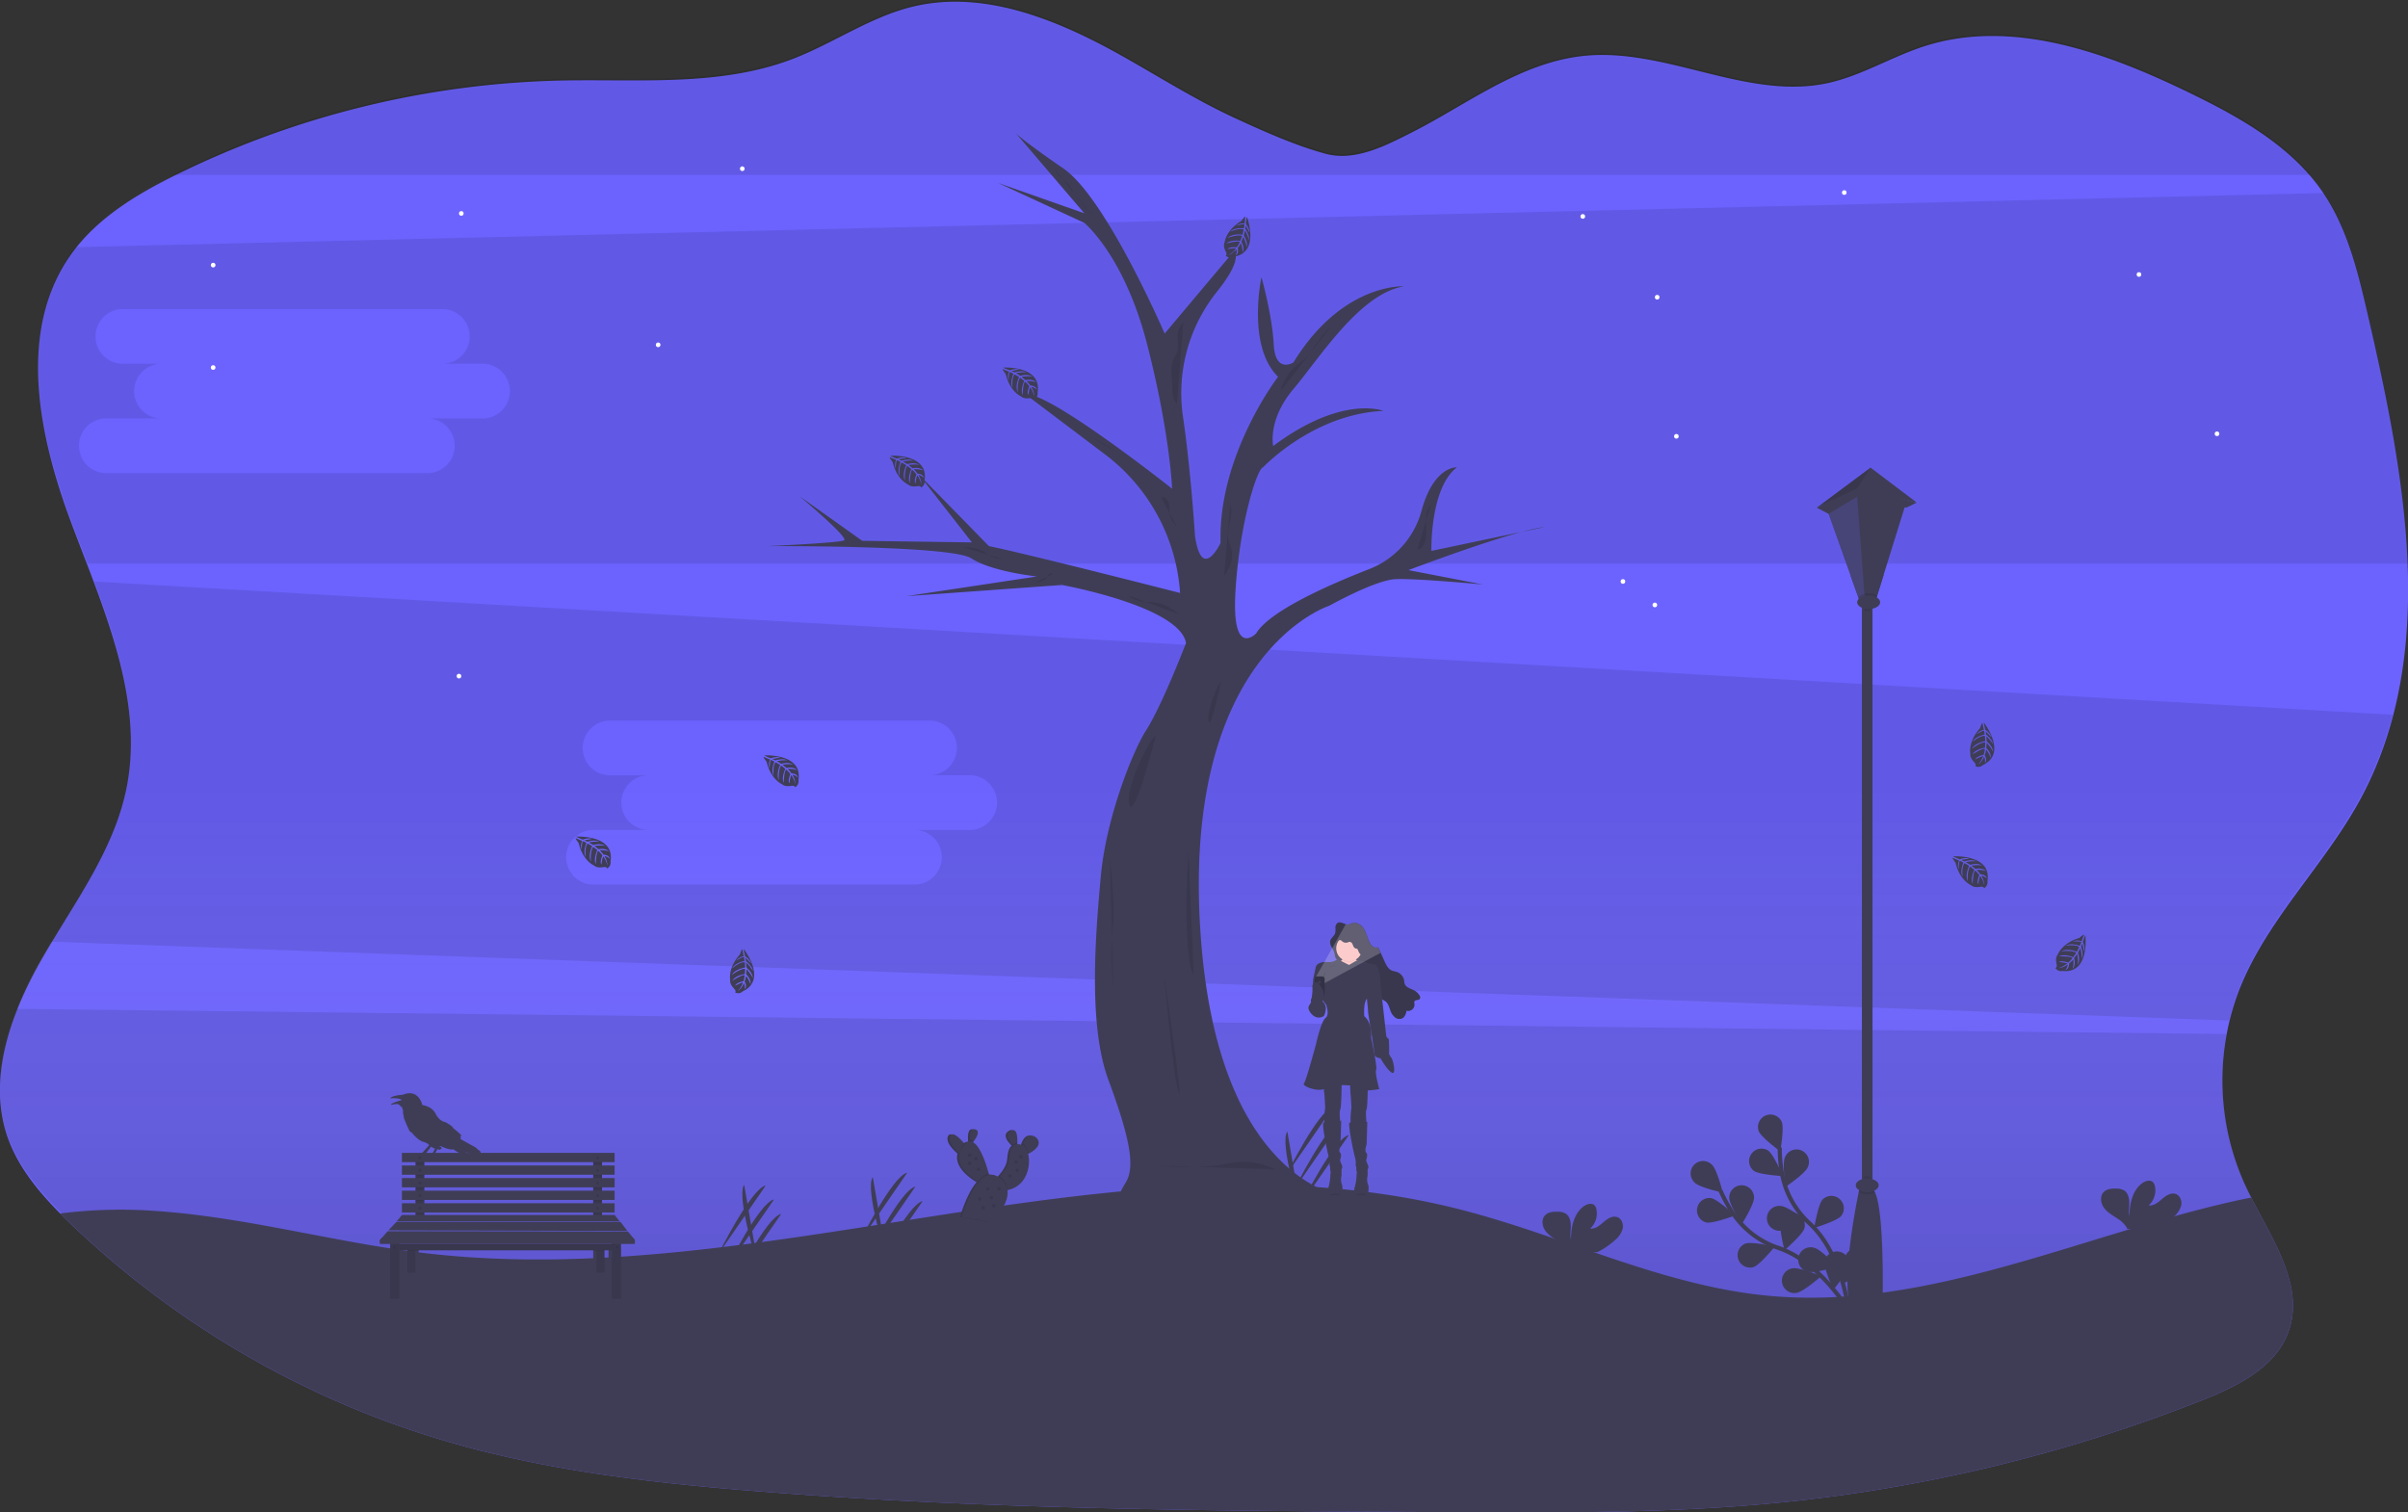 <svg id="b3eb9a67-8d35-4413-b29d-d464657b13c9"
     data-name="Layer 1"
     xmlns="http://www.w3.org/2000/svg"
     width="1161.12"
     height="729.37"
     viewBox="0 0 1161.12 729.37"
>
  <rect x="0" y="0" width="1161.12" height="729.37" fill="#333333" stroke="none"/>
  <defs>
    <linearGradient id="70592fa9-b6c9-4969-9f84-7b506bb5a190"
                    x1="600"
                    y1="813.84"
                    x2="600"
                    y2="85.32"
                    gradientUnits="userSpaceOnUse"
    >
      <stop offset="0"
            stop-opacity="0.2"
      />
      <stop offset="0.48"
            stop-color="#fff"
            stop-opacity="0"
      />
      <stop offset="1"
            stop-color="#fff"
            stop-opacity="0"
      />
    </linearGradient>
  </defs>
  <title>before dawn</title>
  <path d="M1099.1,562.93a121.55,121.55,0,0,0,3.26,94.61c.83,1.77,1.72,3.56,2.63,5.35,10.83,21.22,25.93,43.28,17.76,65.09-6.35,17-24.61,25.94-41.48,32.61a756.23,756.23,0,0,1-204,49.4c-51.6,5.09-103.57,4.84-155.43,4.58-112.15-.55-224.42-1.1-336.22-10-51.11-4-102.4-9.87-151.57-24.38A443.38,443.38,0,0,1,53.83,675.83c-1.82-1.73-3.61-3.49-5.39-5.28C37.72,659.74,27.94,647.77,23,633.46c-9.8-28.66,1.95-60.15,17.06-86.41s34.07-51.31,40.24-81c9.11-43.71-11.16-87.39-26.74-129.23s-25.82-92.07-.05-128.53c12.57-17.78,32-29.39,51.55-39a441.87,441.87,0,0,1,185.14-45.13c37.45-.78,76.23,3,111.24-10.32,19.71-7.52,37.43-20.24,57.93-25.26,34.65-8.46,70.52,6.49,101.6,24,17.88,10.08,35.3,21.1,54,29.72,13.59,6.27,29.22,13.29,43.68,17.18,14.17,3.81,28.77-3.83,41.21-10.1,27-13.62,52.38-33.92,83.44-37.12,39.33-4,78.29,21.37,117,13.24,16.5-3.47,31.15-12.79,47.21-17.92,42-13.44,87.43,3,127.14,22.25,24.61,11.92,49.62,25.84,65,48.47,11.78,17.37,16.78,38.33,21.51,58.77,18,77.79,34.43,163.84-3.74,234C1140,503,1112.28,529.05,1099.1,562.93Z"
        transform="translate(-19.44 -85.32)"
        fill="#6c63ff"
  />
  <path d="M1173.21,430a179.58,179.58,0,0,1-15.85,40.16c-17.38,31.93-45.08,58-58.26,91.89a115.81,115.81,0,0,0-4.78,15.44q-.78,3.24-1.35,6.52a121.58,121.58,0,0,0,9.39,72.66c.83,1.77,1.72,3.56,2.63,5.35,10.83,21.22,25.93,43.28,17.76,65.09a35.21,35.21,0,0,1-3.1,6.31c-8,13-23.73,20.51-38.38,26.3a756.23,756.23,0,0,1-204,49.4c-13.49,1.33-27,2.3-40.52,3h0c-38.22,2-76.58,1.78-114.88,1.59-112.15-.55-224.42-1.1-336.22-10-51.11-4-102.4-9.87-151.57-24.38A443.38,443.38,0,0,1,53.83,675c-1.82-1.73-3.61-3.49-5.39-5.28C37.72,658.9,27.94,646.93,23,632.62c-6.76-19.8-3.26-40.94,4.54-60.77a193.12,193.12,0,0,1,12.52-25.64c1.3-2.25,2.63-4.51,4-6.74,14.3-23.86,30.62-47.11,36.26-74.23,7-33.45-3.27-66.89-15.43-99.5-1.07-2.87-2.16-5.74-3.25-8.59C58.94,350.06,56.2,343,53.59,336,38,294.17,27.77,243.94,53.54,207.48c.71-1,1.46-2,2.23-3,12-15.42,29.32-26,46.93-34.83l2.39-1.2a441.87,441.87,0,0,1,185.14-45.13c37.45-.78,76.23,3,111.24-10.32,19.71-7.52,37.43-20.24,57.93-25.26,34.65-8.46,70.52,6.49,101.6,24,17.88,10.07,35.3,21.1,54,29.72,13.59,6.27,29.22,13.29,43.68,17.18,14.17,3.81,28.77-3.83,41.21-10.1,27-13.62,52.38-33.92,83.44-37.12,39.33-4,78.29,21.37,117,13.24,16.5-3.47,31.15-12.79,47.21-17.92,42-13.45,87.43,3,127.14,22.25,21.65,10.48,43.61,22.52,59,40.68a90.77,90.77,0,0,1,5.93,7.79c.21.3.41.61.61.92,11.34,17.18,16.26,37.76,20.9,57.85,9.08,39.24,17.77,80.58,19.24,120.93C1181.25,382.07,1179.41,406.61,1173.21,430Z"
        transform="translate(-19.44 -85.32)"
        fill="url(#70592fa9-b6c9-4969-9f84-7b506bb5a190)"
  />
  <g opacity="0.1">
    <path d="M1122.75,727.14a35.21,35.21,0,0,1-3.1,6.31,646.9,646.9,0,0,1-176.23,60c-34.32,6.4-70.07,12.7-106.69,18.67h0c-38.22,2-76.58,1.78-114.88,1.59-112.15-.55-224.42-1.1-336.22-10-51.11-4-102.4-9.87-151.57-24.38A443.38,443.38,0,0,1,53.83,675c-1.82-1.73-3.61-3.49-5.39-5.28C37.72,658.9,27.94,646.93,23,632.62c-6.76-19.8-3.26-40.94,4.54-60.77L1093,584a121.58,121.58,0,0,0,9.39,72.66c.83,1.77,1.72,3.56,2.63,5.35C1115.82,683.27,1130.92,705.33,1122.75,727.14Z"
          transform="translate(-19.44 -85.32)"
    />
    <path d="M1133.66,169.66H102.7l2.39-1.2a441.87,441.87,0,0,1,185.14-45.13c37.45-.78,76.23,3,111.24-10.32,19.71-7.52,37.43-20.24,57.93-25.26,34.65-8.46,70.52,6.49,101.6,24,17.88,10.07,35.3,21.1,54,29.72,13.59,6.27,29.22,13.29,43.68,17.18,14.17,3.81,28.77-3.83,41.21-10.1,27-13.62,52.38-33.92,83.44-37.12,39.33-4,78.29,21.37,117,13.24,16.5-3.47,31.15-12.79,47.21-17.92,42-13.45,87.43,3,127.14,22.25C1096.28,139.46,1118.24,151.5,1133.66,169.66Z"
          transform="translate(-19.44 -85.32)"
    />
    <path d="M64.9,365.74c12.16,32.61,22.4,66.05,15.43,99.5-5.64,27.12-22,50.37-36.26,74.23l1050.25,38a115.81,115.81,0,0,1,4.78-15.44c13.18-33.87,40.88-60,58.26-91.89A179.58,179.58,0,0,0,1173.21,430ZM486.6,485.57H460a13.19,13.19,0,1,1,0,26.37H306a13.19,13.19,0,1,1,0-26.37h26.62a13.19,13.19,0,1,1,0-26.37h-19a13.18,13.18,0,1,1,0-26.36h154a13.18,13.18,0,1,1,0,26.36h19a13.19,13.19,0,1,1,0,26.37Z"
          transform="translate(-19.44 -85.32)"
    />
    <path d="M1161.1,236.22c-4.64-20.09-9.56-40.67-20.9-57.85L55.77,204.49c-.77,1-1.52,2-2.23,3C27.77,243.94,38,294.17,53.59,336c2.61,7,5.35,14.05,8.06,21.14H1180.34C1178.87,316.8,1170.18,275.46,1161.1,236.22Zm-909.39,50.9H225.1a13.19,13.19,0,1,1,0,26.37h-154a13.19,13.19,0,1,1,0-26.37H97.7a13.19,13.19,0,1,1,0-26.37h-19a13.18,13.18,0,1,1,0-26.36h154a13.18,13.18,0,1,1,0,26.36h19a13.19,13.19,0,1,1,0,26.37Z"
          transform="translate(-19.44 -85.32)"
    />
  </g>
  <path d="M1122.75,728c-6.35,17-24.61,25.94-41.48,32.61a756.23,756.23,0,0,1-204,49.4c-51.6,5.09-103.57,4.84-155.43,4.58-112.15-.55-224.42-1.1-336.22-10-51.11-4-102.4-9.87-151.57-24.38A443.38,443.38,0,0,1,53.83,675.83c-1.82-1.73-3.61-3.49-5.39-5.28a230.87,230.87,0,0,1,46.19-1.22c43.21,2.95,85.31,14.95,128.32,20.16,166.52,20.12,337.24-62.18,499.86-21.06,50.19,12.7,97.72,36.92,149.27,41.78,76.09,7.18,148.82-28.39,223.36-45.34,3.13-.72,6.33-1.39,9.55-2C1115.82,684.11,1130.92,706.17,1122.75,728Z"
        transform="translate(-19.44 -85.32)"
        fill="#3f3d56"
  />
  <rect x="897.79"
        y="290.45"
        width="5.13"
        height="283.08"
        fill="#3f3d56"
  />
  <path d="M927.24,711.8a13.41,13.41,0,0,1-16.44,0c-2.29-15.15,3.53-44.93,4.9-51.6.19-.87.29-1.35.29-1.35h6.58a4.78,4.78,0,0,1,1,1.54C928.14,670.07,927.24,711.8,927.24,711.8Z"
        transform="translate(-19.44 -85.32)"
        fill="#3f3d56"
  />
  <path d="M921.22,652.73v6.12h-2.78v-6.13a8.58,8.58,0,0,1,1.35-.1A9.52,9.52,0,0,1,921.22,652.73Z"
        transform="translate(-19.44 -85.32)"
        opacity="0.1"
  />
  <path d="M923.59,660.39a7.85,7.85,0,0,1-3.8.89,7.65,7.65,0,0,1-4.09-1.08c.19-.87.29-1.35.29-1.35h6.58A4.78,4.78,0,0,1,923.59,660.39Z"
        transform="translate(-19.44 -85.32)"
        opacity="0.1"
  />
  <ellipse cx="900.36"
           cy="571.63"
           rx="5.54"
           ry="3.29"
           fill="#3f3d56"
  />
  <polygon points="876 244.85 895.19 236.74 924.28 242.39 901.96 225.51 876 244.85"
           fill="#3f3d56"
  />
  <polygon points="881.71 247.84 876 244.85 895.51 235.51 924.28 242.39 919.22 244.85 895.51 239.53 881.71 247.84"
           fill="#6c63ff"
  />
  <polygon points="881.71 247.84 876 244.85 896.08 234.63 924.28 242.39 919.22 244.85 895.51 239.53 881.71 247.84"
           fill="#3f3d56"
  />
  <polygon points="880.94 245.63 896.64 289.63 904.42 289.63 918.96 242.91 895.51 237.45 880.94 245.63"
           fill="#3f3d56"
  />
  <polygon points="908.28 277.24 905.17 287.22 904.42 289.63 896.64 289.63 896.06 288 892.39 277.72 898.28 274.18 908.28 277.24"
           fill="#3f3d56"
  />
  <polygon points="895.51 239.53 899.23 289.63 896.64 289.63 881.71 247.84 895.51 239.53"
           fill="#6c63ff"
           opacity="0.2"
  />
  <polygon points="901.96 225.51 895.51 235.51 876 244.85 901.96 225.51"
           opacity="0.1"
  />
  <path d="M924.61,372.54l-.75,2.41h-7.78l-.58-1.63a6.49,6.49,0,0,1,5-1.88A7.51,7.51,0,0,1,924.61,372.54Z"
        transform="translate(-19.44 -85.32)"
        opacity="0.1"
  />
  <path d="M921.22,375.77v4.28a5.85,5.85,0,0,1-.73,0,8.93,8.93,0,0,1-2-.24v-4.08Z"
        transform="translate(-19.44 -85.32)"
        opacity="0.1"
  />
  <ellipse cx="901.05"
           cy="290.45"
           rx="5.54"
           ry="3.29"
           fill="#3f3d56"
  />
  <path d="M671.66,663.27S605,660.46,598,530s62.43-152.56,62.43-152.56,22-12.29,31.75-12.8,42.36,2.57,42.36,2.57l-35.94-6.94s50.58-19.25,65.72-20.79L709.65,351s-.77-30.29,12.32-40.31c0,0-11.16-.83-17.11,21a41.71,41.71,0,0,1-25,28c-20.29,7.91-48.33,20.4-54.71,31.09,0,0-11.81,12.33-10-19.76s10.27-59.57,13.35-60.34c0,0,24.14-25.67,58-27.21,0,0-19.76-8-53.14,16.95,0,0-2.82-12.58,9.76-27.47s32.09-46.22,53.4-49.55c0,0-29.78-1.8-53.4,36.71,0,0-8.73,5.65-9.5-8.73s-5.91-32.35-5.91-32.35-7.19,33.12,8,48c0,0-29,37.74-27.72,80.1,0,0-9,19.26-12.33-3.34,0,0-1.93-31.11-5.79-57.5a78.16,78.16,0,0,1,16.39-60.29c6.41-8,10.88-15.74,8.4-19.81l-33.63,40s-28.24-65.47-48.78-79.59-23.11-17.2-23.11-17.2l33.12,38.76-41.59-14.63,41.59,19.26s19.26,15.66,30.3,58.53S584.62,321,584.62,321s-59.3-47-70.6-45.44l38.38,29a91.4,91.4,0,0,1,36.07,66.73h0s-74.19-19-92.16-22.59l-33.89-34.66,25.67,32.86-52.88-.77-30.3-21.56s23.88,20,21.57,21.31-37.23,2.82-37.23,2.82,88.83-.51,98.59,5.91,31.57,8.72,31.57,8.72l-62.9,9.5,75-5.39s56.74,10.27,59.82,28c0,0-11.56,30.14-19.26,42.1-6.39,9.93-19.25,42.1-21.82,70.34s-6.16,71.63,3.6,98.07,13.34,41.59,8.47,49.55-9.5,18.23,6.42,20.28,85.74-1,85.74-1S675.77,679,671.66,663.27Z"
        transform="translate(-19.44 -85.32)"
        fill="#3f3d56"
  />
  <path d="M634.34,649.26a33.51,33.51,0,0,0-22.62-2.83c-13.08,2.83-33.1,1.33-34.93,1"
        transform="translate(-19.44 -85.32)"
        opacity="0.1"
  />
  <path d="M592.51,495.52s-3.18,50.19,2.48,60.08Z"
        transform="translate(-19.44 -85.32)"
        opacity="0.1"
  />
  <path d="M580.77,555.6s4.08,47,6.9,56.19S580.77,555.6,580.77,555.6Z"
        transform="translate(-19.44 -85.32)"
        opacity="0.1"
  />
  <path d="M576.79,440c-2.88,1.06-15.25,26.15-12.78,33.57S576.79,440,576.79,440Z"
        transform="translate(-19.44 -85.32)"
        opacity="0.1"
  />
  <path d="M608.16,414c-1.35.61-7.1,15.06-5.95,19.34S608.16,414,608.16,414Z"
        transform="translate(-19.44 -85.32)"
        opacity="0.1"
  />
  <path d="M554.6,498.27c1.42,14.57,2.2,24.11,1.29,35.77a138.83,138.83,0,0,0,.39,27.22"
        transform="translate(-19.44 -85.32)"
        opacity="0.1"
  />
  <path d="M709.48,328.58a11.71,11.71,0,0,0-2.41,7.39c-.09,2.64.26,5.29.08,7.92-.18,2.78-1.5,6-4.25,6.4"
        transform="translate(-19.44 -85.32)"
        opacity="0.1"
  />
  <path d="M662.07,241.7a67,67,0,0,0-9.29,11.53,26.62,26.62,0,0,1-2.64,3.75,42.62,42.62,0,0,1-5.09,4.17,24,24,0,0,0-8.12,12.74"
        transform="translate(-19.44 -85.32)"
        opacity="0.1"
  />
  <path d="M527.87,166.68a16.55,16.55,0,0,0,3.29,4.41c1.17,1.11,2.49,2,3.55,3.25a27.36,27.36,0,0,1,2.27,3.35,91.88,91.88,0,0,0,9.49,12"
        transform="translate(-19.44 -85.32)"
        opacity="0.1"
  />
  <path d="M590,241c-2.21,1.38-2.79,4.34-2.74,7s.49,5.32-.48,7.74c-.44,1.11-1.15,2.08-1.61,3.17a14.78,14.78,0,0,0-.77,6q.06,3.56.22,7.09c.12,2.85.39,5.93,2.32,8"
        transform="translate(-19.44 -85.32)"
        opacity="0.1"
  />
  <path d="M571.42,314.61a30.51,30.51,0,0,1,5.76,4,10.36,10.36,0,0,1,3.35,6c.13,1,.06,2,.28,3a9.4,9.4,0,0,0,2,3.61,49.59,49.59,0,0,0,4.86,5.38"
        transform="translate(-19.44 -85.32)"
        fill="none"
  />
  <path d="M588.19,381.63a36.31,36.31,0,0,0-4.65-3.22,19.42,19.42,0,0,0-4.78-2.1c-2.56-.68-5.25-.58-7.88-.85s-5.39-1-7.19-2.95"
        transform="translate(-19.44 -85.32)"
        opacity="0.1"
  />
  <path d="M483.8,349.2c3.12.09,6.37.2,9.14,1.63,1.42.73,2.65,1.77,4.05,2.55a12.26,12.26,0,0,0,5.89,1.54"
        transform="translate(-19.44 -85.32)"
        opacity="0.1"
  />
  <path d="M527.11,362.09a1.74,1.74,0,0,0-2.24.52c-.56.64-.87,1.47-1.44,2.1-1.14,1.23-3,1.37-4.68,1.43"
        transform="translate(-19.44 -85.32)"
        opacity="0.1"
  />
  <path d="M545,295.74l3,1.57a52.61,52.61,0,0,1,8.85,5.4"
        transform="translate(-19.44 -85.32)"
        opacity="0.1"
  />
  <path d="M579.27,325.09c2-.47,3.68,1.64,4,3.63s-.06,4.1.51,6a11.25,11.25,0,0,0,3,4.44"
        transform="translate(-19.44 -85.32)"
        opacity="0.1"
  />
  <path d="M612.67,328.76c1.79,5.36-2,11.21-.9,16.75.34,1.69,1.12,3.26,1.52,4.93,1,4.41-.75,9.11-3.63,12.61"
        transform="translate(-19.44 -85.32)"
        opacity="0.1"
  />
  <polygon points="293.43 623.09 294.97 626.37 294.97 602.01 293.43 602.01 293.43 623.09"
           fill="#3f3d56"
  />
  <polygon points="194.15 623.09 192.61 626.37 192.61 602.01 194.15 602.01 194.15 623.09"
           fill="#3f3d56"
  />
  <rect x="200.36"
        y="557.25"
        width="4.26"
        height="29.95"
        fill="#3f3d56"
  />
  <rect x="286.04"
        y="557.25"
        width="4.26"
        height="29.95"
        fill="#3f3d56"
  />
  <g opacity="0.1">
    <rect x="200.36"
          y="557.25"
          width="4.26"
          height="29.95"
    />
    <rect x="286.04"
          y="557.25"
          width="4.26"
          height="29.95"
    />
  </g>
  <rect x="200.36"
        y="557.25"
        width="4.26"
        height="3.49"
        opacity="0.1"
  />
  <rect x="286.04"
        y="557.25"
        width="4.26"
        height="3.49"
        opacity="0.1"
  />
  <rect x="193.8"
        y="555.99"
        width="102.57"
        height="4.47"
        fill="#3f3d56"
  />
  <rect x="200.36"
        y="562.35"
        width="4.26"
        height="4.47"
        opacity="0.1"
  />
  <rect x="286.04"
        y="562.35"
        width="4.26"
        height="4.47"
        opacity="0.1"
  />
  <rect x="193.8"
        y="562.07"
        width="102.57"
        height="4.47"
        fill="#3f3d56"
  />
  <rect x="200.36"
        y="568.42"
        width="4.26"
        height="4.47"
        opacity="0.1"
  />
  <rect x="286.04"
        y="568.42"
        width="4.26"
        height="4.47"
        opacity="0.1"
  />
  <rect x="193.8"
        y="568.14"
        width="102.57"
        height="4.47"
        fill="#3f3d56"
  />
  <rect x="200.36"
        y="574.5"
        width="4.26"
        height="4.47"
        opacity="0.1"
  />
  <rect x="286.04"
        y="574.5"
        width="4.26"
        height="4.47"
        opacity="0.1"
  />
  <rect x="193.8"
        y="574.22"
        width="102.57"
        height="4.47"
        fill="#3f3d56"
  />
  <rect x="200.36"
        y="580.57"
        width="4.26"
        height="4.47"
        opacity="0.1"
  />
  <rect x="286.04"
        y="580.57"
        width="4.26"
        height="4.47"
        opacity="0.1"
  />
  <rect x="193.8"
        y="580.29"
        width="102.57"
        height="4.47"
        fill="#3f3d56"
  />
  <g opacity="0.1">
    <circle cx="202.49"
            cy="558.51"
            r="0.62"
    />
    <circle cx="202.49"
            cy="564.58"
            r="0.62"
    />
    <circle cx="202.49"
            cy="570.66"
            r="0.62"
    />
    <circle cx="202.49"
            cy="576.73"
            r="0.62"
    />
    <circle cx="202.49"
            cy="582.81"
            r="0.62"
    />
    <circle cx="288.17"
            cy="558.51"
            r="0.62"
    />
    <circle cx="288.17"
            cy="564.58"
            r="0.62"
    />
    <circle cx="288.17"
            cy="570.66"
            r="0.62"
    />
    <circle cx="288.17"
            cy="576.73"
            r="0.62"
    />
    <circle cx="288.17"
            cy="582.81"
            r="0.62"
    />
  </g>
  <circle cx="202.49"
          cy="558.23"
          r="0.62"
          fill="#3f3d56"
  />
  <circle cx="202.49"
          cy="564.3"
          r="0.62"
          fill="#3f3d56"
  />
  <circle cx="202.49"
          cy="570.38"
          r="0.62"
          fill="#3f3d56"
  />
  <circle cx="202.49"
          cy="576.45"
          r="0.62"
          fill="#3f3d56"
  />
  <circle cx="202.49"
          cy="582.53"
          r="0.62"
          fill="#3f3d56"
  />
  <circle cx="202.49"
          cy="558.23"
          r="0.62"
          fill="#3f3d56"
  />
  <circle cx="202.49"
          cy="564.3"
          r="0.62"
          fill="#3f3d56"
  />
  <circle cx="202.49"
          cy="570.38"
          r="0.62"
          fill="#3f3d56"
  />
  <circle cx="202.49"
          cy="576.45"
          r="0.62"
          fill="#3f3d56"
  />
  <circle cx="202.49"
          cy="582.53"
          r="0.62"
          fill="#3f3d56"
  />
  <circle cx="288.17"
          cy="558.23"
          r="0.62"
          fill="#3f3d56"
  />
  <circle cx="288.17"
          cy="564.3"
          r="0.62"
          fill="#3f3d56"
  />
  <circle cx="288.17"
          cy="570.38"
          r="0.62"
          fill="#3f3d56"
  />
  <circle cx="288.17"
          cy="576.45"
          r="0.62"
          fill="#3f3d56"
  />
  <circle cx="288.17"
          cy="582.53"
          r="0.62"
          fill="#3f3d56"
  />
  <g opacity="0.1">
    <circle cx="202.49"
            cy="558.23"
            r="0.62"
    />
    <circle cx="202.49"
            cy="564.3"
            r="0.62"
    />
    <circle cx="202.49"
            cy="570.38"
            r="0.62"
    />
    <circle cx="202.49"
            cy="576.45"
            r="0.62"
    />
    <circle cx="202.49"
            cy="582.53"
            r="0.62"
    />
    <circle cx="202.49"
            cy="558.23"
            r="0.62"
    />
    <circle cx="202.49"
            cy="564.3"
            r="0.62"
    />
    <circle cx="202.49"
            cy="570.38"
            r="0.62"
    />
    <circle cx="202.49"
            cy="576.45"
            r="0.62"
    />
    <circle cx="202.49"
            cy="582.53"
            r="0.62"
    />
    <circle cx="288.17"
            cy="558.23"
            r="0.62"
    />
    <circle cx="288.17"
            cy="564.3"
            r="0.62"
    />
    <circle cx="288.17"
            cy="570.38"
            r="0.62"
    />
    <circle cx="288.17"
            cy="576.45"
            r="0.62"
    />
    <circle cx="288.17"
            cy="582.53"
            r="0.62"
    />
  </g>
  <polygon points="298.74 588.95 191.35 588.95 193.8 585.95 296.36 585.95 298.74 588.95"
           fill="#3f3d56"
  />
  <polygon points="302.51 593.63 187.3 593.35 191.21 589.23 299.16 589.23 302.51 593.63"
           fill="#3f3d56"
  />
  <polygon points="306.14 598.03 183.18 598.03 186.95 593.77 302.79 593.91 306.14 598.03"
           fill="#3f3d56"
  />
  <polygon points="201.87 602.01 201.87 610.8 200.36 613.74 199.86 603.26 199.8 602.01 201.87 602.01"
           fill="#3f3d56"
  />
  <polygon points="288.12 602.01 288.06 603.26 287.56 613.74 286.05 610.8 286.05 602.01 288.12 602.01"
           fill="#3f3d56"
  />
  <rect x="196.45"
        y="601.31"
        width="3.91"
        height="12.43"
        fill="#3f3d56"
  />
  <rect x="287.57"
        y="601.31"
        width="3.91"
        height="12.43"
        fill="#3f3d56"
  />
  <polygon points="200.36 602.01 201.87 602.01 201.87 603.26 196.45 603.26 196.45 601.31 200.36 601.31 200.36 602.01"
           opacity="0.1"
  />
  <rect x="196.45"
        y="601.31"
        width="3.91"
        height="12.43"
        opacity="0.1"
  />
  <rect x="287.57"
        y="601.31"
        width="3.91"
        height="12.43"
        opacity="0.1"
  />
  <polygon points="291.48 601.31 291.48 603.26 286.05 603.26 286.05 602.01 287.56 602.01 287.56 601.31 291.48 601.31"
           opacity="0.1"
  />
  <rect x="191.35"
        y="599.91"
        width="105.01"
        height="3.07"
        fill="#3f3d56"
  />
  <rect x="191.35"
        y="599.91"
        width="105.01"
        height="3.07"
        opacity="0.1"
  />
  <rect x="188.14"
        y="599.35"
        width="4.47"
        height="27.02"
        fill="#3f3d56"
  />
  <rect x="314.4"
        y="684.67"
        width="4.47"
        height="27.02"
        transform="translate(613.84 1311.04) rotate(-180)"
        fill="#3f3d56"
  />
  <rect x="188.14"
        y="599.35"
        width="4.47"
        height="27.02"
        opacity="0.1"
  />
  <rect x="314.4"
        y="684.67"
        width="4.47"
        height="27.02"
        transform="translate(613.84 1311.04) rotate(-180)"
        opacity="0.1"
  />
  <rect x="191.35"
        y="599.91"
        width="105.01"
        height="0.28"
        opacity="0.1"
  />
  <circle cx="190.11"
          cy="601.59"
          r="0.62"
          opacity="0.1"
  />
  <circle cx="297.57"
          cy="601.5"
          r="0.62"
          opacity="0.1"
  />
  <polygon points="184.19 596.89 183.18 598.03 183.18 598.97 306.14 598.97 306.14 598.03 305.22 596.89 184.19 596.89"
           fill="#3f3d56"
  />
  <rect x="183.18"
        y="598.03"
        width="122.95"
        height="1.89"
        fill="#3f3d56"
  />
  <path d="M513.28,634.34a10.28,10.28,0,0,0-1.34,2.54c-.09.22-.17.47-.25.71a2.6,2.6,0,0,0-.47-.16,6.77,6.77,0,0,0-2.11-.18c0-.27,0-.56,0-.87.09-3.12-.28-7.46-3.25-5.62s-.82,4.72,1,6.63l.47.46c-1.68,1.21-2,4-2.28,6.89s-2.74,6.08-4.38,7.89l-.46.5a6,6,0,0,0-4.76-1.22c-.07-.26-.14-.52-.22-.8-1.33-4.79-4.08-13.08-7.59-14.89.15-.19.31-.38.46-.59,1.5-2,3.17-4.84.69-5.59s-2.7,2.52-2.56,5c0,.31,0,.6.07.87a3.61,3.61,0,0,0-2.59,1.27l-.39-.46c-2-2.37-5.69-6.13-6.81-3.29-1,2.65,2.21,6.1,4.49,8.09l.14.12c-1.53,6.22,5.16,11.29,8.76,13.51l.47.29c-5,5.85-8,16.83-8,16.83l13.92,2.49s9.22-8,8-15.44l.1,0c9.22-1.85,11.32-11.68,9.88-17.52l.16-.06a10.53,10.53,0,0,0,4.27-3.23C521.34,634.87,515.93,630.82,513.28,634.34Z"
        transform="translate(-19.44 -85.32)"
        fill="#3f3d56"
  />
  <path d="M513.28,634.34a10.28,10.28,0,0,0-1.34,2.54c-.09.22-.17.47-.25.71a2.6,2.6,0,0,0-.47-.16,6.77,6.77,0,0,0-2.11-.18c0-.27,0-.56,0-.87.09-3.12-.28-7.46-3.25-5.62s-.82,4.72,1,6.63l.47.46c-1.68,1.21-2,4-2.28,6.89s-2.74,6.08-4.38,7.89l-.46.5a6,6,0,0,0-4.76-1.22c-.07-.26-.14-.52-.22-.8-1.33-4.79-4.08-13.08-7.59-14.89.15-.19.31-.38.46-.59,1.5-2,3.17-4.84.69-5.59s-2.7,2.52-2.56,5c0,.31,0,.6.07.87a3.61,3.61,0,0,0-2.59,1.27l-.39-.46c-2-2.37-5.69-6.13-6.81-3.29-1,2.65,2.21,6.1,4.49,8.09l.14.12c-1.53,6.22,5.16,11.29,8.76,13.51l.47.29c-5,5.85-8,16.83-8,16.83l13.92,2.49s9.22-8,8-15.44l.1,0c9.22-1.85,11.32-11.68,9.88-17.52l.16-.06a10.53,10.53,0,0,0,4.27-3.23C521.34,634.87,515.93,630.82,513.28,634.34Z"
        transform="translate(-19.44 -85.32)"
        opacity="0.1"
  />
  <path d="M485.58,638.35,484,643.11s-.91-.64-2-1.64c-2.28-2-5.53-5.44-4.49-8.09,1.12-2.84,4.81.92,6.82,3.29C485.05,637.62,485.58,638.35,485.58,638.35Z"
        transform="translate(-19.44 -85.32)"
        fill="#3f3d56"
  />
  <path d="M489,635.63a22.25,22.25,0,0,1-1.59,1.87s-.2-1.13-.29-2.51c-.13-2.43.12-5.67,2.57-5S490.51,633.68,489,635.63Z"
        transform="translate(-19.44 -85.32)"
        fill="#3f3d56"
  />
  <path d="M510,636.38c-.05,1.57-.2,2.82-.2,2.82a20.52,20.52,0,0,1-2-1.81c-1.84-1.91-3.88-4.86-1-6.63S510.09,633.26,510,636.38Z"
        transform="translate(-19.44 -85.32)"
        fill="#3f3d56"
  />
  <path d="M519.61,638.44a10.47,10.47,0,0,1-4.27,3.23,13.71,13.71,0,0,1-1.43.52l-1.91-2.7a19.48,19.48,0,0,1,.79-2.61,10.28,10.28,0,0,1,1.34-2.54C516.78,630.82,522.19,634.87,519.61,638.44Z"
        transform="translate(-19.44 -85.32)"
        fill="#3f3d56"
  />
  <path d="M484.24,636.67c.81,1,1.34,1.68,1.34,1.68L484,643.11s-.91-.64-2-1.64a9.38,9.38,0,0,1,1.83-4.18C483.9,637.06,484.08,636.86,484.24,636.67Z"
        transform="translate(-19.44 -85.32)"
        opacity="0.1"
  />
  <path d="M489,635.63a22.25,22.25,0,0,1-1.59,1.87s-.2-1.13-.29-2.51A3.32,3.32,0,0,1,489,635.63Z"
        transform="translate(-19.44 -85.32)"
        opacity="0.1"
  />
  <path d="M497,654.54l-4,1.78s-.89-.43-2.16-1.22c-4.25-2.61-12.8-9.2-7.07-17s10.52,6.16,12.4,13C496.71,653.14,497,654.54,497,654.54Z"
        transform="translate(-19.44 -85.32)"
        fill="#3f3d56"
  />
  <path d="M507.77,637.39a3.33,3.33,0,0,1,2.23-1c-.05,1.57-.2,2.82-.2,2.82A20.52,20.52,0,0,1,507.77,637.39Z"
        transform="translate(-19.44 -85.32)"
        opacity="0.1"
  />
  <path d="M515.34,641.67a13.71,13.71,0,0,1-1.43.52l-1.91-2.7a19.48,19.48,0,0,1,.79-2.61C514,637.6,514.94,639.4,515.34,641.67Z"
        transform="translate(-19.44 -85.32)"
        opacity="0.1"
  />
  <path d="M505.3,659.25c-.22,0-.45.09-.68.12-13.57,2.06-4.48-5.26-4.48-5.26s.62-.56,1.44-1.48c1.64-1.81,4.1-5,4.38-7.89.43-4.4.92-8.52,6.11-7.31S518.14,656.68,505.3,659.25Z"
        transform="translate(-19.44 -85.32)"
        fill="#3f3d56"
  />
  <path d="M496.14,651.11c.57,2,.88,3.43.88,3.43l-4,1.78s-.89-.43-2.16-1.22C492.4,653.09,494.19,651.57,496.14,651.11Z"
        transform="translate(-19.44 -85.32)"
        opacity="0.1"
  />
  <path d="M505.3,659.25c-.22,0-.45.09-.68.12-13.57,2.06-4.48-5.26-4.48-5.26s.62-.56,1.44-1.48A9,9,0,0,1,505.3,659.25Z"
        transform="translate(-19.44 -85.32)"
        opacity="0.1"
  />
  <path d="M483.24,672.22s7.6-27.19,18.25-18.81-4.33,21.3-4.33,21.3Z"
        transform="translate(-19.44 -85.32)"
        fill="#3f3d56"
  />
  <circle cx="467.64"
          cy="557.08"
          r="0.85"
          opacity="0.1"
  />
  <circle cx="467.57"
          cy="561.06"
          r="0.85"
          opacity="0.1"
  />
  <circle cx="492.28"
          cy="557.87"
          r="0.85"
          opacity="0.1"
  />
  <circle cx="472.4"
          cy="578.24"
          r="0.85"
          opacity="0.1"
  />
  <circle cx="490.5"
          cy="564.47"
          r="0.85"
          opacity="0.1"
  />
  <circle cx="481.7"
          cy="573.27"
          r="0.85"
          opacity="0.1"
  />
  <circle cx="470.55"
          cy="558.79"
          r="0.85"
          opacity="0.1"
  />
  <circle cx="489.93"
          cy="560.42"
          r="0.85"
          opacity="0.1"
  />
  <circle cx="487.02"
          cy="567.03"
          r="0.85"
          opacity="0.1"
  />
  <circle cx="478.08"
          cy="577.6"
          r="0.85"
          opacity="0.1"
  />
  <circle cx="476.23"
          cy="573.42"
          r="0.85"
          opacity="0.1"
  />
  <circle cx="471.83"
          cy="563.97"
          r="0.85"
          opacity="0.1"
  />
  <circle cx="479.21"
          cy="581.44"
          r="0.85"
          opacity="0.1"
  />
  <circle cx="474.1"
          cy="582.5"
          r="0.85"
          opacity="0.1"
  />
  <path d="M365.84,690.14s15.8-31.73,22.85-33.11Z"
        transform="translate(-19.44 -85.32)"
        fill="#3f3d56"
  />
  <path d="M369.82,696.88s15.8-31.73,22.85-33.11Z"
        transform="translate(-19.44 -85.32)"
        fill="#3f3d56"
  />
  <path d="M373.27,703.88s15.79-31.74,22.84-33.11Z"
        transform="translate(-19.44 -85.32)"
        fill="#3f3d56"
  />
  <path d="M434.05,684s15.8-31.73,22.84-33.11Z"
        transform="translate(-19.44 -85.32)"
        fill="#3f3d56"
  />
  <path d="M438,690.69s15.8-31.73,22.84-33.11Z"
        transform="translate(-19.44 -85.32)"
        fill="#3f3d56"
  />
  <path d="M441.47,697.69s15.8-31.73,22.85-33.11Z"
        transform="translate(-19.44 -85.32)"
        fill="#3f3d56"
  />
  <path d="M639.6,652.08s15.79-31.73,22.84-33.1Z"
        transform="translate(-19.44 -85.32)"
        fill="#3f3d56"
  />
  <path d="M643.58,658.83s15.79-31.74,22.84-33.11Z"
        transform="translate(-19.44 -85.32)"
        fill="#3f3d56"
  />
  <path d="M647,665.82s15.79-31.73,22.84-33.1Z"
        transform="translate(-19.44 -85.32)"
        fill="#3f3d56"
  />
  <path d="M385.12,696.32s-10.91-33.72-6.84-39.64Z"
        transform="translate(-19.44 -85.32)"
        fill="#3f3d56"
  />
  <path d="M447.13,692.58s-10.91-33.72-6.84-39.63Z"
        transform="translate(-19.44 -85.32)"
        fill="#3f3d56"
  />
  <path d="M647,670.66S636.1,636.94,640.18,631Z"
        transform="translate(-19.44 -85.32)"
        fill="#3f3d56"
  />
  <path d="M911.71,718.73S897.87,694.22,877,687.15A42.61,42.61,0,0,1,855.42,671a71.25,71.25,0,0,1-6.37-11.46"
        transform="translate(-19.44 -85.32)"
        fill="none"
        stroke="#3f3d56"
        stroke-miterlimit="10"
        stroke-width="2"
  />
  <path d="M836.72,655.77c2.37,2.31,13.43,4.69,13.43,4.69s-2.71-11-5.09-13.29a6,6,0,1,0-8.34,8.6Z"
        transform="translate(-19.44 -85.32)"
        fill="#3f3d56"
  />
  <path d="M842.2,674.87c3.25.65,13.83-3.37,13.83-3.37s-8.25-7.74-11.5-8.38a6,6,0,0,0-2.33,11.75Z"
        transform="translate(-19.44 -85.32)"
        fill="#3f3d56"
  />
  <path d="M865,696.38c3.13-1.08,10.24-9.89,10.24-9.89s-11-2.52-14.16-1.44A6,6,0,0,0,865,696.38Z"
        transform="translate(-19.44 -85.32)"
        fill="#3f3d56"
  />
  <path d="M885.88,708.77c3.27-.54,11.76-8,11.76-8s-10.44-4.35-13.71-3.81a6,6,0,1,0,2,11.82Z"
        transform="translate(-19.44 -85.32)"
        fill="#3f3d56"
  />
  <path d="M865.25,662.92c0,3.31-6,12.91-6,12.91s-6-9.59-6-12.9a6,6,0,1,1,12,0Z"
        transform="translate(-19.44 -85.32)"
        fill="#3f3d56"
  />
  <path d="M889.51,677.72c-1,3.16-9.58,10.53-9.58,10.53s-2.85-11-1.86-14.11a6,6,0,0,1,11.44,3.58Z"
        transform="translate(-19.44 -85.32)"
        fill="#3f3d56"
  />
  <path d="M911.12,695.35c-.45,3.28-7.66,12-7.66,12s-4.66-10.31-4.22-13.59a6,6,0,0,1,11.88,1.6Z"
        transform="translate(-19.44 -85.32)"
        fill="#3f3d56"
  />
  <path d="M910.91,718.25s-2.71-28-18.91-42.93a42.69,42.69,0,0,1-13.2-23.53,71.6,71.6,0,0,1-1.18-13.06"
        transform="translate(-19.44 -85.32)"
        fill="none"
        stroke="#3f3d56"
        stroke-miterlimit="10"
        stroke-width="2"
  />
  <path d="M867.47,630.82c1.24,3.07,10.39,9.74,10.39,9.74s2-11.15.73-14.22a6,6,0,0,0-11.12,4.48Z"
        transform="translate(-19.44 -85.32)"
        fill="#3f3d56"
  />
  <path d="M865.14,650c2.71,1.9,14,2.52,14,2.52s-4.4-10.42-7.1-12.32a6,6,0,0,0-6.9,9.8Z"
        transform="translate(-19.44 -85.32)"
        fill="#3f3d56"
  />
  <path d="M877.25,678.87c3.3.28,13.37-4.89,13.37-4.89s-9.07-6.77-12.36-7.05a6,6,0,1,0-1,11.94Z"
        transform="translate(-19.44 -85.32)"
        fill="#3f3d56"
  />
  <path d="M891.34,698.67c3.2.83,14-2.56,14-2.56s-7.79-8.21-11-9a6,6,0,1,0-3,11.6Z"
        transform="translate(-19.44 -85.32)"
        fill="#3f3d56"
  />
  <path d="M891.05,648.4c-1.34,3-10.7,9.37-10.7,9.37s-1.59-11.2-.25-14.23a6,6,0,1,1,10.95,4.86Z"
        transform="translate(-19.44 -85.32)"
        fill="#3f3d56"
  />
  <path d="M907.24,671.76c-2.19,2.49-13,5.74-13,5.74s1.83-11.16,4-13.65a6,6,0,0,1,9,7.91Z"
        transform="translate(-19.44 -85.32)"
        fill="#3f3d56"
  />
  <path d="M919.85,696.63c-1.73,2.82-11.86,7.86-11.86,7.86s-.09-11.32,1.65-14.14a6,6,0,1,1,10.21,6.28Z"
        transform="translate(-19.44 -85.32)"
        fill="#3f3d56"
  />
  <path d="M297.31,488.8s18.72-1.12,16.51,12a3.21,3.21,0,0,1-1.66,3.38s0-1-1.92-.65a8.46,8.46,0,0,1-2,.1,4.2,4.2,0,0,1-2.49-1h0s-5.26-2.17-7.31-10.77c0,0-1.51-1.88-1.45-2.36l3.16,1.35a5.69,5.69,0,0,0-.24,4.17s.11-4.09.71-4c.13,0,1.65.79,1.65.79s-1.86,4-.46,6.85c0,0-.53-4.89,1-6.56l2.22,1.29s-2.17,4.11-.7,7.45c0,0-.38-5.13,1.17-7.13l2,1.57s-2,4-.79,6.82c0,0,.16-6,1.23-6.43a12.39,12.39,0,0,1,2,2.2s-1.4,2.93-.53,4.48c0,0,.53-4,1-4a13.4,13.4,0,0,1,1.94,4.45,9.62,9.62,0,0,0-1.52-4.7,5.28,5.28,0,0,1,2.69,1.39s-.27-1.86-3.12-2a12.1,12.1,0,0,0-1.84-2.12,11.41,11.41,0,0,1,4.55.53s-1.51-1.76-5.07-1l-2-1.63s3.73-.51,5.32.06c0,0-1.83-1.56-5.85-.43l-2.17-1.29a19.48,19.48,0,0,1,5.08-.44s-2-1.08-5.72.09l-1.55-.7s2.34-.45,3-.53.72-.26.72-.26a8.14,8.14,0,0,0-4.38.49S297.25,489,297.31,488.8Z"
        transform="translate(-19.44 -85.32)"
        fill="#3f3d56"
  />
  <path d="M387.94,449.61s18.72-1.13,16.51,12a3.2,3.2,0,0,1-1.66,3.37s0-1-1.92-.64a9.07,9.07,0,0,1-2,.09,4.22,4.22,0,0,1-2.48-1h0s-5.27-2.18-7.31-10.78c0,0-1.52-1.88-1.46-2.36l3.16,1.35a5.66,5.66,0,0,0-.23,4.17s.1-4.09.71-4c.12,0,1.64.79,1.64.79s-1.85,4-.45,6.86c0,0-.53-4.89,1-6.57l2.23,1.3s-2.17,4.1-.7,7.44c0,0-.38-5.13,1.16-7.13l2,1.57s-2,4.05-.8,6.82c0,0,.17-6,1.24-6.43a12.39,12.39,0,0,1,2,2.2s-1.4,2.93-.53,4.48c0,0,.53-4,1-4a13.4,13.4,0,0,1,1.94,4.45,9.62,9.62,0,0,0-1.52-4.7,5.28,5.28,0,0,1,2.69,1.39s-.27-1.86-3.12-2a12.1,12.1,0,0,0-1.84-2.12,11.62,11.62,0,0,1,4.55.53s-1.51-1.76-5.07-1l-2-1.63s3.73-.51,5.31.06c0,0-1.82-1.56-5.85-.42l-2.16-1.3a19.44,19.44,0,0,1,5.07-.44s-2-1.08-5.71.09l-1.55-.69s2.33-.46,3-.53.72-.26.72-.26a8.08,8.08,0,0,0-4.38.48A20.11,20.11,0,0,1,387.94,449.61Z"
        transform="translate(-19.44 -85.32)"
        fill="#3f3d56"
  />
  <path d="M448.72,305.08s18.73-1.13,16.52,12a3.2,3.2,0,0,1-1.66,3.37s0-1-1.92-.64a9.07,9.07,0,0,1-2,.09,4.25,4.25,0,0,1-2.49-1h0s-5.26-2.18-7.3-10.78c0,0-1.52-1.87-1.46-2.36l3.16,1.35a5.68,5.68,0,0,0-.23,4.18s.1-4.09.71-4c.12,0,1.64.79,1.64.79s-1.86,4-.45,6.86c0,0-.54-4.89,1-6.57l2.23,1.3s-2.17,4.1-.7,7.44c0,0-.38-5.13,1.16-7.13l2,1.58s-2,4-.8,6.81c0,0,.17-6,1.24-6.42a12.25,12.25,0,0,1,2,2.19s-1.4,2.93-.53,4.48c0,0,.53-4,1-4a13.18,13.18,0,0,1,1.94,4.45,9.55,9.55,0,0,0-1.51-4.7,5.28,5.28,0,0,1,2.69,1.39s-.27-1.86-3.12-2a13,13,0,0,0-1.84-2.13,11.62,11.62,0,0,1,4.55.53s-1.51-1.76-5.07-1l-2-1.62s3.73-.52,5.31.05c0,0-1.82-1.56-5.85-.42l-2.17-1.3a20,20,0,0,1,5.08-.44s-2-1.08-5.71.09l-1.55-.69s2.33-.46,3-.53.72-.26.72-.26a8.08,8.08,0,0,0-4.38.48A20.51,20.51,0,0,1,448.72,305.08Z"
        transform="translate(-19.44 -85.32)"
        fill="#3f3d56"
  />
  <path d="M503.23,262.59s18.72-1.13,16.52,12a3.21,3.21,0,0,1-1.67,3.37s0-1-1.92-.64a8.46,8.46,0,0,1-2,.1,4.26,4.26,0,0,1-2.49-1h0s-5.26-2.17-7.31-10.77c0,0-1.51-1.88-1.45-2.36L506,264.6a5.66,5.66,0,0,0-.23,4.17s.1-4.09.71-4c.12,0,1.64.79,1.64.79s-1.86,4-.46,6.85c0,0-.53-4.89,1-6.57l2.22,1.3s-2.17,4.1-.7,7.45c0,0-.37-5.13,1.17-7.13l2,1.57s-2,4-.8,6.82c0,0,.16-6,1.23-6.43a11.89,11.89,0,0,1,2,2.19s-1.39,2.94-.53,4.49c0,0,.54-4,1-4a13.1,13.1,0,0,1,1.94,4.44,9.55,9.55,0,0,0-1.51-4.7,5.25,5.25,0,0,1,2.69,1.4s-.28-1.87-3.13-2a12.1,12.1,0,0,0-1.84-2.12,11.58,11.58,0,0,1,4.56.52s-1.52-1.76-5.08-1L512,267s3.74-.51,5.32,0c0,0-1.82-1.55-5.85-.42l-2.17-1.3a19.65,19.65,0,0,1,5.08-.43s-2-1.08-5.71.09l-1.55-.7s2.33-.46,3-.53.72-.26.72-.26a8,8,0,0,0-4.38.49S503.18,262.8,503.23,262.59Z"
        transform="translate(-19.44 -85.32)"
        fill="#3f3d56"
  />
  <path d="M620.68,189.82s6.65,17.54-6.54,19.34a3.21,3.21,0,0,1-3.71-.59s.92-.32,0-2a8.3,8.3,0,0,1-.69-1.92A4.19,4.19,0,0,1,610,202h0s.51-5.67,8.11-10.18c0,0,1.34-2,1.82-2.09l-.35,3.42a5.68,5.68,0,0,0-4.05,1s3.94-1.12,4-.51c0,.12-.26,1.8-.26,1.8s-4.34-.59-6.68,1.6c0,0,4.51-2,6.58-1l-.58,2.51s-4.56-.85-7.32,1.55c0,0,4.79-1.89,7.15-1l-.9,2.39s-4.46-.74-6.74,1.27c0,0,5.75-1.62,6.5-.73a12.37,12.37,0,0,1-1.49,2.59s-3.22-.46-4.44.82c0,0,4-.67,4.11-.26a13.25,13.25,0,0,1-3.67,3.17,9.58,9.58,0,0,0,4-2.84,5.3,5.3,0,0,1-.54,3s1.7-.81,1-3.58a12.14,12.14,0,0,0,1.48-2.39,11.51,11.51,0,0,1,.85,4.5s1.23-2-.59-5.13l1-2.38s1.6,3.41,1.53,5.09c0,0,.94-2.2-1.34-5.71l.6-2.45a19.38,19.38,0,0,1,1.92,4.71s.44-2.23-1.78-5.42l.2-1.69s1.13,2.09,1.41,2.72.46.61.46.61a8.06,8.06,0,0,0-1.77-4A20.11,20.11,0,0,1,620.68,189.82Z"
        transform="translate(-19.44 -85.32)"
        fill="#3f3d56"
  />
  <path d="M961.25,498.29s18.72-1.13,16.51,12a3.2,3.2,0,0,1-1.66,3.37s0-1-1.92-.64a8.46,8.46,0,0,1-2,.1,4.26,4.26,0,0,1-2.49-1h0s-5.26-2.17-7.31-10.77c0,0-1.51-1.88-1.45-2.36l3.16,1.35a5.66,5.66,0,0,0-.23,4.17s.1-4.09.71-4c.12,0,1.64.79,1.64.79s-1.86,4-.46,6.85c0,0-.53-4.89,1-6.57l2.22,1.3s-2.17,4.1-.7,7.45c0,0-.38-5.13,1.17-7.13l2,1.57s-2,4-.79,6.82c0,0,.16-6,1.23-6.43a12.25,12.25,0,0,1,2,2.19s-1.39,2.94-.53,4.49c0,0,.53-4,1-4a13.1,13.1,0,0,1,1.94,4.44,9.67,9.67,0,0,0-1.51-4.7,5.37,5.37,0,0,1,2.69,1.4s-.28-1.87-3.13-2a12.1,12.1,0,0,0-1.84-2.12,11.58,11.58,0,0,1,4.56.52s-1.52-1.76-5.08-1l-2-1.62s3.73-.51,5.32.05c0,0-1.82-1.55-5.85-.42l-2.17-1.3a19.65,19.65,0,0,1,5.08-.43s-2-1.08-5.71.09l-1.55-.7s2.33-.46,3-.53.72-.26.72-.26a8,8,0,0,0-4.38.49S961.19,498.5,961.25,498.29Z"
        transform="translate(-19.44 -85.32)"
        fill="#3f3d56"
  />
  <path d="M378.09,543s11.58,14.76-.47,20.4a3.2,3.2,0,0,1-3.72.55s.78-.58-.56-1.94a9,9,0,0,1-1.24-1.62,4.24,4.24,0,0,1-.57-2.63h0s-1.2-5.56,4.71-12.14c0,0,.68-2.31,1.11-2.54l.69,3.37a5.7,5.7,0,0,0-3.57,2.18s3.43-2.24,3.69-1.68c.06.11.29,1.8.29,1.8s-4.33.73-5.9,3.52c0,0,3.72-3.22,6-2.88l.2,2.56s-4.61.55-6.53,3.66c0,0,4-3.23,6.53-3.09l-.14,2.55s-4.49.62-6.06,3.22c0,0,5-3.26,6-2.64a11.91,11.91,0,0,1-.65,2.92s-3.2.52-4,2.11c0,0,3.57-1.82,3.83-1.47a13.27,13.27,0,0,1-2.55,4.12,9.61,9.61,0,0,0,3-3.92,5.33,5.33,0,0,1,.38,3s1.38-1.29-.11-3.73a12.26,12.26,0,0,0,.7-2.72,11.55,11.55,0,0,1,2.16,4s.58-2.25-2.1-4.72l.21-2.56s2.54,2.78,3,4.4c0,0,.25-2.38-3-5l-.17-2.52a19.86,19.86,0,0,1,3.25,3.93s-.25-2.26-3.33-4.65l-.3-1.67s1.7,1.66,2.14,2.18.63.44.63.44a8.08,8.08,0,0,0-2.89-3.32S377.89,543.06,378.09,543Z"
        transform="translate(-19.44 -85.32)"
        fill="#3f3d56"
  />
  <path d="M976.08,433.84s11.58,14.76-.47,20.41a3.2,3.2,0,0,1-3.72.55s.78-.58-.56-1.95a9,9,0,0,1-1.24-1.62,4.21,4.21,0,0,1-.57-2.62h0s-1.2-5.57,4.71-12.15c0,0,.68-2.31,1.11-2.53l.69,3.36a5.68,5.68,0,0,0-3.57,2.19s3.43-2.24,3.69-1.69c.06.11.29,1.8.29,1.8s-4.32.73-5.9,3.52c0,0,3.72-3.22,6-2.88l.2,2.57s-4.61.54-6.53,3.66c0,0,4-3.23,6.53-3.1l-.14,2.55s-4.49.62-6.06,3.23c0,0,5-3.27,6-2.64a11.85,11.85,0,0,1-.65,2.91s-3.2.52-4,2.12c0,0,3.57-1.83,3.84-1.48a13.37,13.37,0,0,1-2.56,4.12,9.61,9.61,0,0,0,3-3.92,5.35,5.35,0,0,1,.38,3s1.38-1.29-.11-3.72a12.26,12.26,0,0,0,.7-2.72,11.46,11.46,0,0,1,2.16,4s.58-2.24-2.1-4.72l.21-2.56s2.54,2.78,3,4.4c0,0,.25-2.38-3-5.05l-.17-2.52a19.86,19.86,0,0,1,3.25,3.93s-.25-2.26-3.33-4.65l-.3-1.67s1.7,1.66,2.15,2.18.62.44.62.44a8.14,8.14,0,0,0-2.89-3.32S975.88,433.92,976.08,433.84Z"
        transform="translate(-19.44 -85.32)"
        fill="#3f3d56"
  />
  <path d="M1025,536.41s2.2,18.63-11,17.17a3.2,3.2,0,0,1-3.46-1.47s1-.08.54-2a8.94,8.94,0,0,1-.22-2,4.25,4.25,0,0,1,.88-2.55h0s1.87-5.37,10.34-7.91c0,0,1.79-1.62,2.28-1.59l-1.17,3.24a5.68,5.68,0,0,0-4.18,0s4.09-.13,4,.48c0,.13-.7,1.69-.7,1.69s-4.07-1.63-6.87-.07c0,0,4.86-.81,6.62.66l-1.17,2.3s-4.22-1.93-7.47-.27c0,0,5.1-.67,7.18.75l-1.45,2.1s-4.15-1.8-6.85-.4c0,0,6-.18,6.48.86a12.5,12.5,0,0,1-2.07,2.16s-3-1.23-4.51-.28c0,0,4,.31,4.05.74a13.07,13.07,0,0,1-4.33,2.19,9.63,9.63,0,0,0,4.61-1.78,5.37,5.37,0,0,1-1.24,2.77s1.85-.38,1.85-3.24c0,0,1.91-1.56,2-2a11.59,11.59,0,0,1-.26,4.58s1.67-1.61.66-5.12l1.51-2.08s.72,3.7.25,5.31c0,0,1.45-1.91.09-5.87l1.17-2.23a20,20,0,0,1,.73,5s1-2.06-.42-5.7l.61-1.58s.59,2.3.7,3,.3.7.3.7a8,8,0,0,0-.74-4.34S1024.75,536.36,1025,536.41Z"
        transform="translate(-19.44 -85.32)"
        fill="#3f3d56"
  />
  <path d="M1067.59,672.15a11.08,11.08,0,0,0,3.6-5.44c.47-2.16-.45-4.75-2.52-5.54-2.31-.89-4.78.72-6.66,2.34s-4,3.46-6.47,3.12a9.85,9.85,0,0,0,3-9.22,4,4,0,0,0-.85-1.88c-1.29-1.37-3.61-.78-5.15.3-4.89,3.44-6.25,10.08-6.28,16.06-.49-2.16-.08-4.4-.09-6.62s-.62-4.66-2.49-5.85a7.51,7.51,0,0,0-3.78-.89c-2.2-.08-4.65.14-6.15,1.75-1.87,2-1.38,5.35.24,7.55s4.09,3.57,6.36,5.09a14.19,14.19,0,0,1,4.55,4.34,5,5,0,0,1,.34.77h13.77A38.55,38.55,0,0,0,1067.59,672.15Z"
        transform="translate(-19.44 -85.32)"
        fill="#3f3d56"
  />
  <path d="M798.28,683.3a11,11,0,0,0,3.61-5.43c.46-2.17-.46-4.76-2.52-5.54-2.32-.89-4.79.71-6.66,2.33s-4,3.47-6.48,3.13a9.85,9.85,0,0,0,3-9.23,3.77,3.77,0,0,0-.85-1.87c-1.28-1.37-3.61-.78-5.14.3-4.89,3.44-6.26,10.08-6.28,16.06-.5-2.16-.08-4.41-.09-6.62s-.62-4.66-2.49-5.85a7.44,7.44,0,0,0-3.79-.89c-2.2-.08-4.64.14-6.14,1.75-1.87,2-1.39,5.34.24,7.54s4.09,3.58,6.36,5.1a14.27,14.27,0,0,1,4.55,4.33,4.57,4.57,0,0,1,.33.78h13.78A38.2,38.2,0,0,0,798.28,683.3Z"
        transform="translate(-19.44 -85.32)"
        fill="#3f3d56"
  />
  <path d="M207.58,615s4.26-.37,5.67.82c0,0-4.82,1.25-5.32,2.25,0,0,.1.1.5,0s2.94-.64,3.48,0l.18.31.19.12.28.19a1,1,0,0,1,.38.47c.09.28.31,0,.31,0s.32.66.22.84.31.63.31.63v2l.16-.15a8.92,8.92,0,0,0,.91,3.63s1.91,4.85,2.57,5.22h.4s2.88,3.82,5.64,4.63,2.91,1.66,2.91,1.66l-3.45,3.82a12.24,12.24,0,0,0-1.94.31,25.39,25.39,0,0,0,3.6.13l2.66-3.51a2.06,2.06,0,0,1,.91.47,1.81,1.81,0,0,1,.47.22c.22.16.38,0,.56.07s-1.41,2.75-1.41,2.75H226l1.47.53c.5.19,1.53-.44,1.53-.44l1.41-2.56.57.5v-.35s.59.35.84.29-.31-.41-.31-.41a2.45,2.45,0,0,0,.84,0c.16-.09-.15-.6-.15-.6l0-.37s-.93,0-.81-.19.46-.28,1.05,0,4.21,1.85,5.59,1.28a16.46,16.46,0,0,0,2.88,1.79c.68.16,1.47,1.34,1.47,1.34s2.91,3,4.63,2.26a7.47,7.47,0,0,1-.78-1.66c-.1-.53-2.23-2.25-2.23-2.25s4.51,1.06,4.51.75c0,0,2.25,1.28,2.38,1.28s0-.78-1.22-1.69l1.7.25a2,2,0,0,0-1.39-1.75,4.73,4.73,0,0,0-1.56-1.38l-7.05-3.91s.69-.35-.09-1.35a5.85,5.85,0,0,1,.66-.18c.4-.1-3.16-3.1-3.26-3.09a3.81,3.81,0,0,1-1.12-1.23c-.13-.38-3.35-2.26-3.35-2.26s-2.78-.19-4.69-4-6.45-4.23-6.45-4.23-1.63-8.07-9.33-5C213.66,613.31,208.39,613.59,207.58,615Z"
        transform="translate(-19.44 -85.32)"
        fill="#3f3d56"
  />
  <path d="M704.09,567c-.52.84-2.09.34-2.59,1.19a2.32,2.32,0,0,0,0,1.45,3.09,3.09,0,0,1-3.91,3.12,5.25,5.25,0,0,1-1.57,3.45,3.35,3.35,0,0,1-3.87-.21,7.26,7.26,0,0,1-2.29-3.4c-.59-1.57-1-3.35-2.37-4.36-.49-.37-1.06-.6-1.54-1a6.46,6.46,0,0,1-2-3.46,35.8,35.8,0,0,0-1.61-4.85,7.25,7.25,0,0,0-3.41-3.66c-1.45-.67-3.13-.63-4.64-1.16a13.38,13.38,0,0,1-3.14-1.74,20.82,20.82,0,0,0-3.94-2.37,11.3,11.3,0,0,1-2.32-1.32,3.29,3.29,0,0,1-1.8-2.91,9.16,9.16,0,0,0-1.29-3.18c-.68-1.26-1.29-2.48-.85-3.77s1.8-2.07,2.26-3.33a7.63,7.63,0,0,0,.17-2.66,2.78,2.78,0,0,1,1-2.39c1.17-.78,2.59.2,4,.59a3.08,3.08,0,0,0,1.53.1,12.74,12.74,0,0,0,1.32-.56c2.19-.88,4.66.71,5.88,2.71s1.7,4.38,2.75,6.48a5.23,5.23,0,0,0,1.63,2.06,2.46,2.46,0,0,0,2.5.29l1.2,2.69c.61,1.38,1.24,2.75,1.86,4.13.79,1.76,1.71,3.66,3.48,4.44.79.34,1.67.41,2.48.69a5.37,5.37,0,0,1,3.46,4,9.83,9.83,0,0,0,.32,1.8c.68,1.83,3,2.24,4.73,3.2a6.65,6.65,0,0,1,2.4,2.34A1.49,1.49,0,0,1,704.09,567Z"
        transform="translate(-19.44 -85.32)"
        fill="#3f3d56"
  />
  <path d="M704.09,567c-.52.84-2.09.34-2.59,1.19a2.32,2.32,0,0,0,0,1.45,3.09,3.09,0,0,1-3.91,3.12,5.25,5.25,0,0,1-1.57,3.45,3.35,3.35,0,0,1-3.87-.21,7.26,7.26,0,0,1-2.29-3.4c-.59-1.57-1-3.35-2.37-4.36-.49-.37-1.06-.6-1.54-1a6.46,6.46,0,0,1-2-3.46,35.8,35.8,0,0,0-1.61-4.85,7.25,7.25,0,0,0-3.41-3.66c-1.45-.67-3.13-.63-4.64-1.16a13.38,13.38,0,0,1-3.14-1.74,20.82,20.82,0,0,0-3.94-2.37,11.3,11.3,0,0,1-2.32-1.32,3.29,3.29,0,0,1-1.8-2.91,9.16,9.16,0,0,0-1.29-3.18c-.68-1.26-1.29-2.48-.85-3.77s1.8-2.07,2.26-3.33a7.63,7.63,0,0,0,.17-2.66,2.78,2.78,0,0,1,1-2.39c1.17-.78,2.59.2,4,.59a3.08,3.08,0,0,0,1.53.1,12.74,12.74,0,0,0,1.32-.56c2.19-.88,4.66.71,5.88,2.71s1.7,4.38,2.75,6.48a5.23,5.23,0,0,0,1.63,2.06,2.46,2.46,0,0,0,2.5.29l1.2,2.69c.61,1.38,1.24,2.75,1.86,4.13.79,1.76,1.71,3.66,3.48,4.44.79.34,1.67.41,2.48.69a5.37,5.37,0,0,1,3.46,4,9.83,9.83,0,0,0,.32,1.8c.68,1.83,3,2.24,4.73,3.2a6.65,6.65,0,0,1,2.4,2.34A1.49,1.49,0,0,1,704.09,567Z"
        transform="translate(-19.44 -85.32)"
        opacity="0.1"
  />
  <path d="M666.55,547.11s.89,1.79-1.74,1.83,1.69,11.66,1.69,11.66l4.37,5.57,5.43-2.94.31-8.1.41-4.9s-5.08-1.65-4.15-3.84S666.55,547.11,666.55,547.11Z"
        transform="translate(-19.44 -85.32)"
        fill="#fbbebe"
  />
  <path d="M682.32,594.51s3.2,3.16,6.95-1l-2.88-3.05h-3.63Z"
        transform="translate(-19.44 -85.32)"
        fill="#3f3d56"
  />
  <path d="M688.06,591a21.45,21.45,0,0,0,2.23,4.41c.94,1,2.41,8.1.45,7.3s-5.71-6.77-5.93-7.79a35.87,35.87,0,0,1-.31-3.92Z"
        transform="translate(-19.44 -85.32)"
        fill="#3f3d56"
  />
  <polygon points="640.61 523.04 657.89 523.71 655.88 516.41 647.18 516.23 640.61 523.04"
           fill="#3f3d56"
  />
  <path d="M665.7,620.43c-.41.76-.25,3.4-.07,5.34.12,1.24.25,2.19.25,2.19s-6.46,2-7.44.27a5.21,5.21,0,0,1-.41-2.12,42.12,42.12,0,0,1,.41-6.53s-.27-5.92-.4-6.5c0-.23-.14-1-.22-1.77-.11-1.18-.23-2.5-.23-2.5l8.82-4.68s0,.87,0,2.22C666.35,610.59,666.21,619.49,665.7,620.43Z"
        transform="translate(-19.44 -85.32)"
        fill="#3f3d56"
  />
  <path d="M666.1,661.64H666c-.78,0-5.2,0-5.2,0l-.18-.21a3.66,3.66,0,0,1-.58-3.53,24.77,24.77,0,0,0,.89-6.2,2.82,2.82,0,0,0,.05-1.6,2.86,2.86,0,0,1-.09-1.47,3.6,3.6,0,0,0-.27-1,3.07,3.07,0,0,1,0-1.52,11.52,11.52,0,0,0-.45-2.81c-.4-1.15-3.34-14.92-2.63-16.57,0,0,6.24-1.07,8.6-.26l-.31,10.69s-1.12,3.2-.18,4.05,0,3.48,0,3.48-.14.49.66,2.13,0,2.41,0,2.41v3.16a6.79,6.79,0,0,0,.09,3.88C667.22,658,666.41,661.59,666.1,661.64Z"
        transform="translate(-19.44 -85.32)"
        fill="#3f3d56"
  />
  <path d="M678.34,620.43c-.41.76-.25,3.4-.07,5.34.12,1.24.25,2.19.25,2.19s-6.46,2-7.44.27a5.21,5.21,0,0,1-.41-2.12,42.12,42.12,0,0,1,.41-6.53s-.27-5.92-.4-6.5c-.07-.31-.2-3.29-.3-6-.08-2.28-.15-4.35-.15-4.35l8.82,1.37s0,3.88-.11,7.86S678.67,619.82,678.34,620.43Z"
        transform="translate(-19.44 -85.32)"
        fill="#3f3d56"
  />
  <path d="M678.74,661.64h-.1c-.78,0-5.2,0-5.2,0l-.18-.21a3.66,3.66,0,0,1-.58-3.53,24.77,24.77,0,0,0,.89-6.2,2.82,2.82,0,0,0,0-1.6,2.86,2.86,0,0,1-.09-1.47,3.6,3.6,0,0,0-.27-1,3.07,3.07,0,0,1,0-1.52,11.52,11.52,0,0,0-.45-2.81c-.4-1.15-3.34-14.92-2.63-16.57,0,0,6.24-1.07,8.6-.26l-.31,10.69s-1.12,3.2-.18,4.05,0,3.48,0,3.48-.14.49.66,2.13,0,2.41,0,2.41v3.16a6.79,6.79,0,0,0,.09,3.88C679.86,658,679.05,661.59,678.74,661.64Z"
        transform="translate(-19.44 -85.32)"
        fill="#3f3d56"
  />
  <circle cx="650.36"
          cy="457.54"
          r="6.28"
          opacity="0.1"
  />
  <circle cx="650.58"
          cy="457.34"
          r="6.28"
          fill="#fbbebe"
  />
  <path d="M677.41,570.15a26,26,0,0,0-.13,5.24c4.06,3.35,3.3,10.38,3.3,10.38S683.7,600,683,601.32s1.51,9.22,1.51,9.22a38.77,38.77,0,0,1-5.63.65,15.78,15.78,0,0,1-2-.06,3.16,3.16,0,0,1-2.42-1c-1.25-2.18-6.64-5.44-6.64-5.44s-3.4,2.05-6.58,3.91c-1,.6-2,1.18-2.86,1.66a5.26,5.26,0,0,1-2.23.61c-3.78.28-8.82-2.09-8-2.92,1-1,5.84-19,5.84-19s2.45-11.14,4.59-12.69a2.32,2.32,0,0,0,.8-1.12c.73-2-.49-5.3-.49-5.3s-6.9-8.51-6.59-9a12.39,12.39,0,0,0,.31-3.11s.85-4.15,1.33-6.15,4-2.5,5-2.32,3.56,0,4.54-.8,2.63.31,2.63.31l3.83,1.92,3.65-2.15s3.66.19,4,.68,5.12,1.42,5.12,1.42c2.45,1.65,2.36,9.49,2.36,9.49s-5.88,5.12-7.08,7.75A9.22,9.22,0,0,0,677.41,570.15Z"
        transform="translate(-19.44 -85.32)"
        fill="#3f3d56"
  />
  <path d="M683.79,559l1.33,1.07,1.38,12.43L687.89,585s.53,1.25,1,1.12.4,7.39.4,7.39-5.12-3.15-6.95,1l-1.43-10.07s-1.83-10.29-1.78-11.09-.94-9.49-.94-9.49Z"
        transform="translate(-19.44 -85.32)"
        fill="#3f3d56"
  />
  <path d="M653.32,559.58l-1,1.2s.09,5.17-.67,6.42,2.09,8.55,3.16,8.11,3.48-11.85,3.48-12S653.32,559.58,653.32,559.58Z"
        transform="translate(-19.44 -85.32)"
        fill="#3f3d56"
  />
  <path d="M653.23,566.93s-3.12,3.16-2.9,4.68,3.21,6.27,7.49,3.72C657.82,575.33,661.78,567.87,653.23,566.93Z"
        transform="translate(-19.44 -85.32)"
        fill="#3f3d56"
  />
  <path d="M666,661.65c-.78,0-5.2,0-5.2,0l-.18-.21C661.75,661.05,664.19,660.47,666,661.65Z"
        transform="translate(-19.44 -85.32)"
        opacity="0.1"
  />
  <path d="M678.64,661.65c-.78,0-5.2,0-5.2,0l-.18-.21C674.39,661.05,676.83,660.47,678.64,661.65Z"
        transform="translate(-19.44 -85.32)"
        opacity="0.1"
  />
  <path d="M665.34,538.7a1.52,1.52,0,0,1,.6.06,2.41,2.41,0,0,1,.75.57,2.71,2.71,0,0,0,2.55.49,3.39,3.39,0,0,1,1-.28,1.5,1.5,0,0,1,1.22.81c.26.44.4.94.63,1.39a1.78,1.78,0,0,0,1.09,1,1.88,1.88,0,0,1,.68.16.91.91,0,0,1,.3.42c.42.9.75,2,1.64,2.41a2.51,2.51,0,0,0,1,.23,2.16,2.16,0,0,0,1.06-.2,2.11,2.11,0,0,0,.79-.78,4.87,4.87,0,0,0,.48-3.13,8.53,8.53,0,0,0-1.38-3.77,7.84,7.84,0,0,0-7.17-3.32,11.3,11.3,0,0,0-1.43.28,7.78,7.78,0,0,0-4.41,2.73,9,9,0,0,1-.82,1C664.4,538.75,664.87,538.71,665.34,538.7Z"
        transform="translate(-19.44 -85.32)"
        fill="#3f3d56"
  />
  <path d="M665.34,538.7a1.52,1.52,0,0,1,.6.06,2.41,2.41,0,0,1,.75.57,2.71,2.71,0,0,0,2.55.49,3.39,3.39,0,0,1,1-.28,1.5,1.5,0,0,1,1.22.81c.26.44.4.94.63,1.39a1.78,1.78,0,0,0,1.09,1,1.88,1.88,0,0,1,.68.16.91.91,0,0,1,.3.42c.42.9.75,2,1.64,2.41a2.51,2.51,0,0,0,1,.23,2.16,2.16,0,0,0,1.06-.2,2.11,2.11,0,0,0,.79-.78,4.87,4.87,0,0,0,.48-3.13,8.53,8.53,0,0,0-1.38-3.77,7.84,7.84,0,0,0-7.17-3.32,11.3,11.3,0,0,0-1.43.28,7.78,7.78,0,0,0-4.41,2.73,9,9,0,0,1-.82,1C664.4,538.75,664.87,538.71,665.34,538.7Z"
        transform="translate(-19.44 -85.32)"
        opacity="0.1"
  />
  <path d="M658.53,553.66s.31,2.49-.76,3.11S658.53,553.66,658.53,553.66Z"
        transform="translate(-19.44 -85.32)"
        opacity="0.1"
  />
  <path d="M664.1,550.74s-3.77.24-3.79.78S664.1,550.74,664.1,550.74Z"
        transform="translate(-19.44 -85.32)"
        opacity="0.1"
  />
  <path d="M685.12,544.85l-14,7.57-13.24,7.16L654,556.37l7.78-13.73,6.54-11.56a3,3,0,0,0,1.53.09,9.5,9.5,0,0,0,1.32-.56c2.19-.87,4.66.72,5.89,2.71s1.69,4.38,2.74,6.49a5.23,5.23,0,0,0,1.63,2.06,2.48,2.48,0,0,0,2.5.29Z"
        transform="translate(-19.44 -85.32)"
        fill="#fff"
        opacity="0.2"
  />
  <rect x="633.99"
        y="470.9"
        width="4.73"
        height="9.49"
        rx="1.06"
        ry="1.06"
        fill="#3f3d56"
  />
  <rect x="633.99"
        y="470.9"
        width="4.73"
        height="9.49"
        rx="1.06"
        ry="1.06"
        opacity="0.2"
  />
  <circle cx="636.2"
          cy="473.69"
          r="0.71"
          fill="#3f3d56"
  />
  <path d="M653.49,571s.79-3.69-.26-4.86-.72-7.3.89-7.17,4,5,3.61,6-1.92,6.29-1.92,6.29Z"
        transform="translate(-19.44 -85.32)"
        fill="#3f3d56"
  />
  <circle cx="102.78"
          cy="127.85"
          r="1.12"
          fill="#fff"
  />
  <circle cx="222.44"
          cy="102.93"
          r="1.12"
          fill="#fff"
  />
  <circle cx="763.21"
          cy="104.37"
          r="1.12"
          fill="#fff"
  />
  <circle cx="102.78"
          cy="177.25"
          r="1.12"
          fill="#fff"
  />
  <circle cx="799.08"
          cy="143.34"
          r="1.12"
          fill="#fff"
  />
  <circle cx="808.34"
          cy="210.42"
          r="1.12"
          fill="#fff"
  />
  <circle cx="1031.39"
          cy="132.38"
          r="1.12"
          fill="#fff"
  />
  <circle cx="357.93"
          cy="81.37"
          r="1.12"
          fill="#fff"
  />
  <circle cx="889.29"
          cy="92.87"
          r="1.12"
          fill="#fff"
  />
  <circle cx="782.57"
          cy="280.42"
          r="1.12"
          fill="#fff"
  />
  <circle cx="221.31"
          cy="326.07"
          r="1.12"
          fill="#fff"
  />
  <circle cx="797.96"
          cy="291.75"
          r="1.12"
          fill="#fff"
  />
  <circle cx="1069.02"
          cy="209.19"
          r="1.12"
          fill="#fff"
  />
  <circle cx="317.35"
          cy="166.3"
          r="1.12"
          fill="#fff"
  />
</svg>
